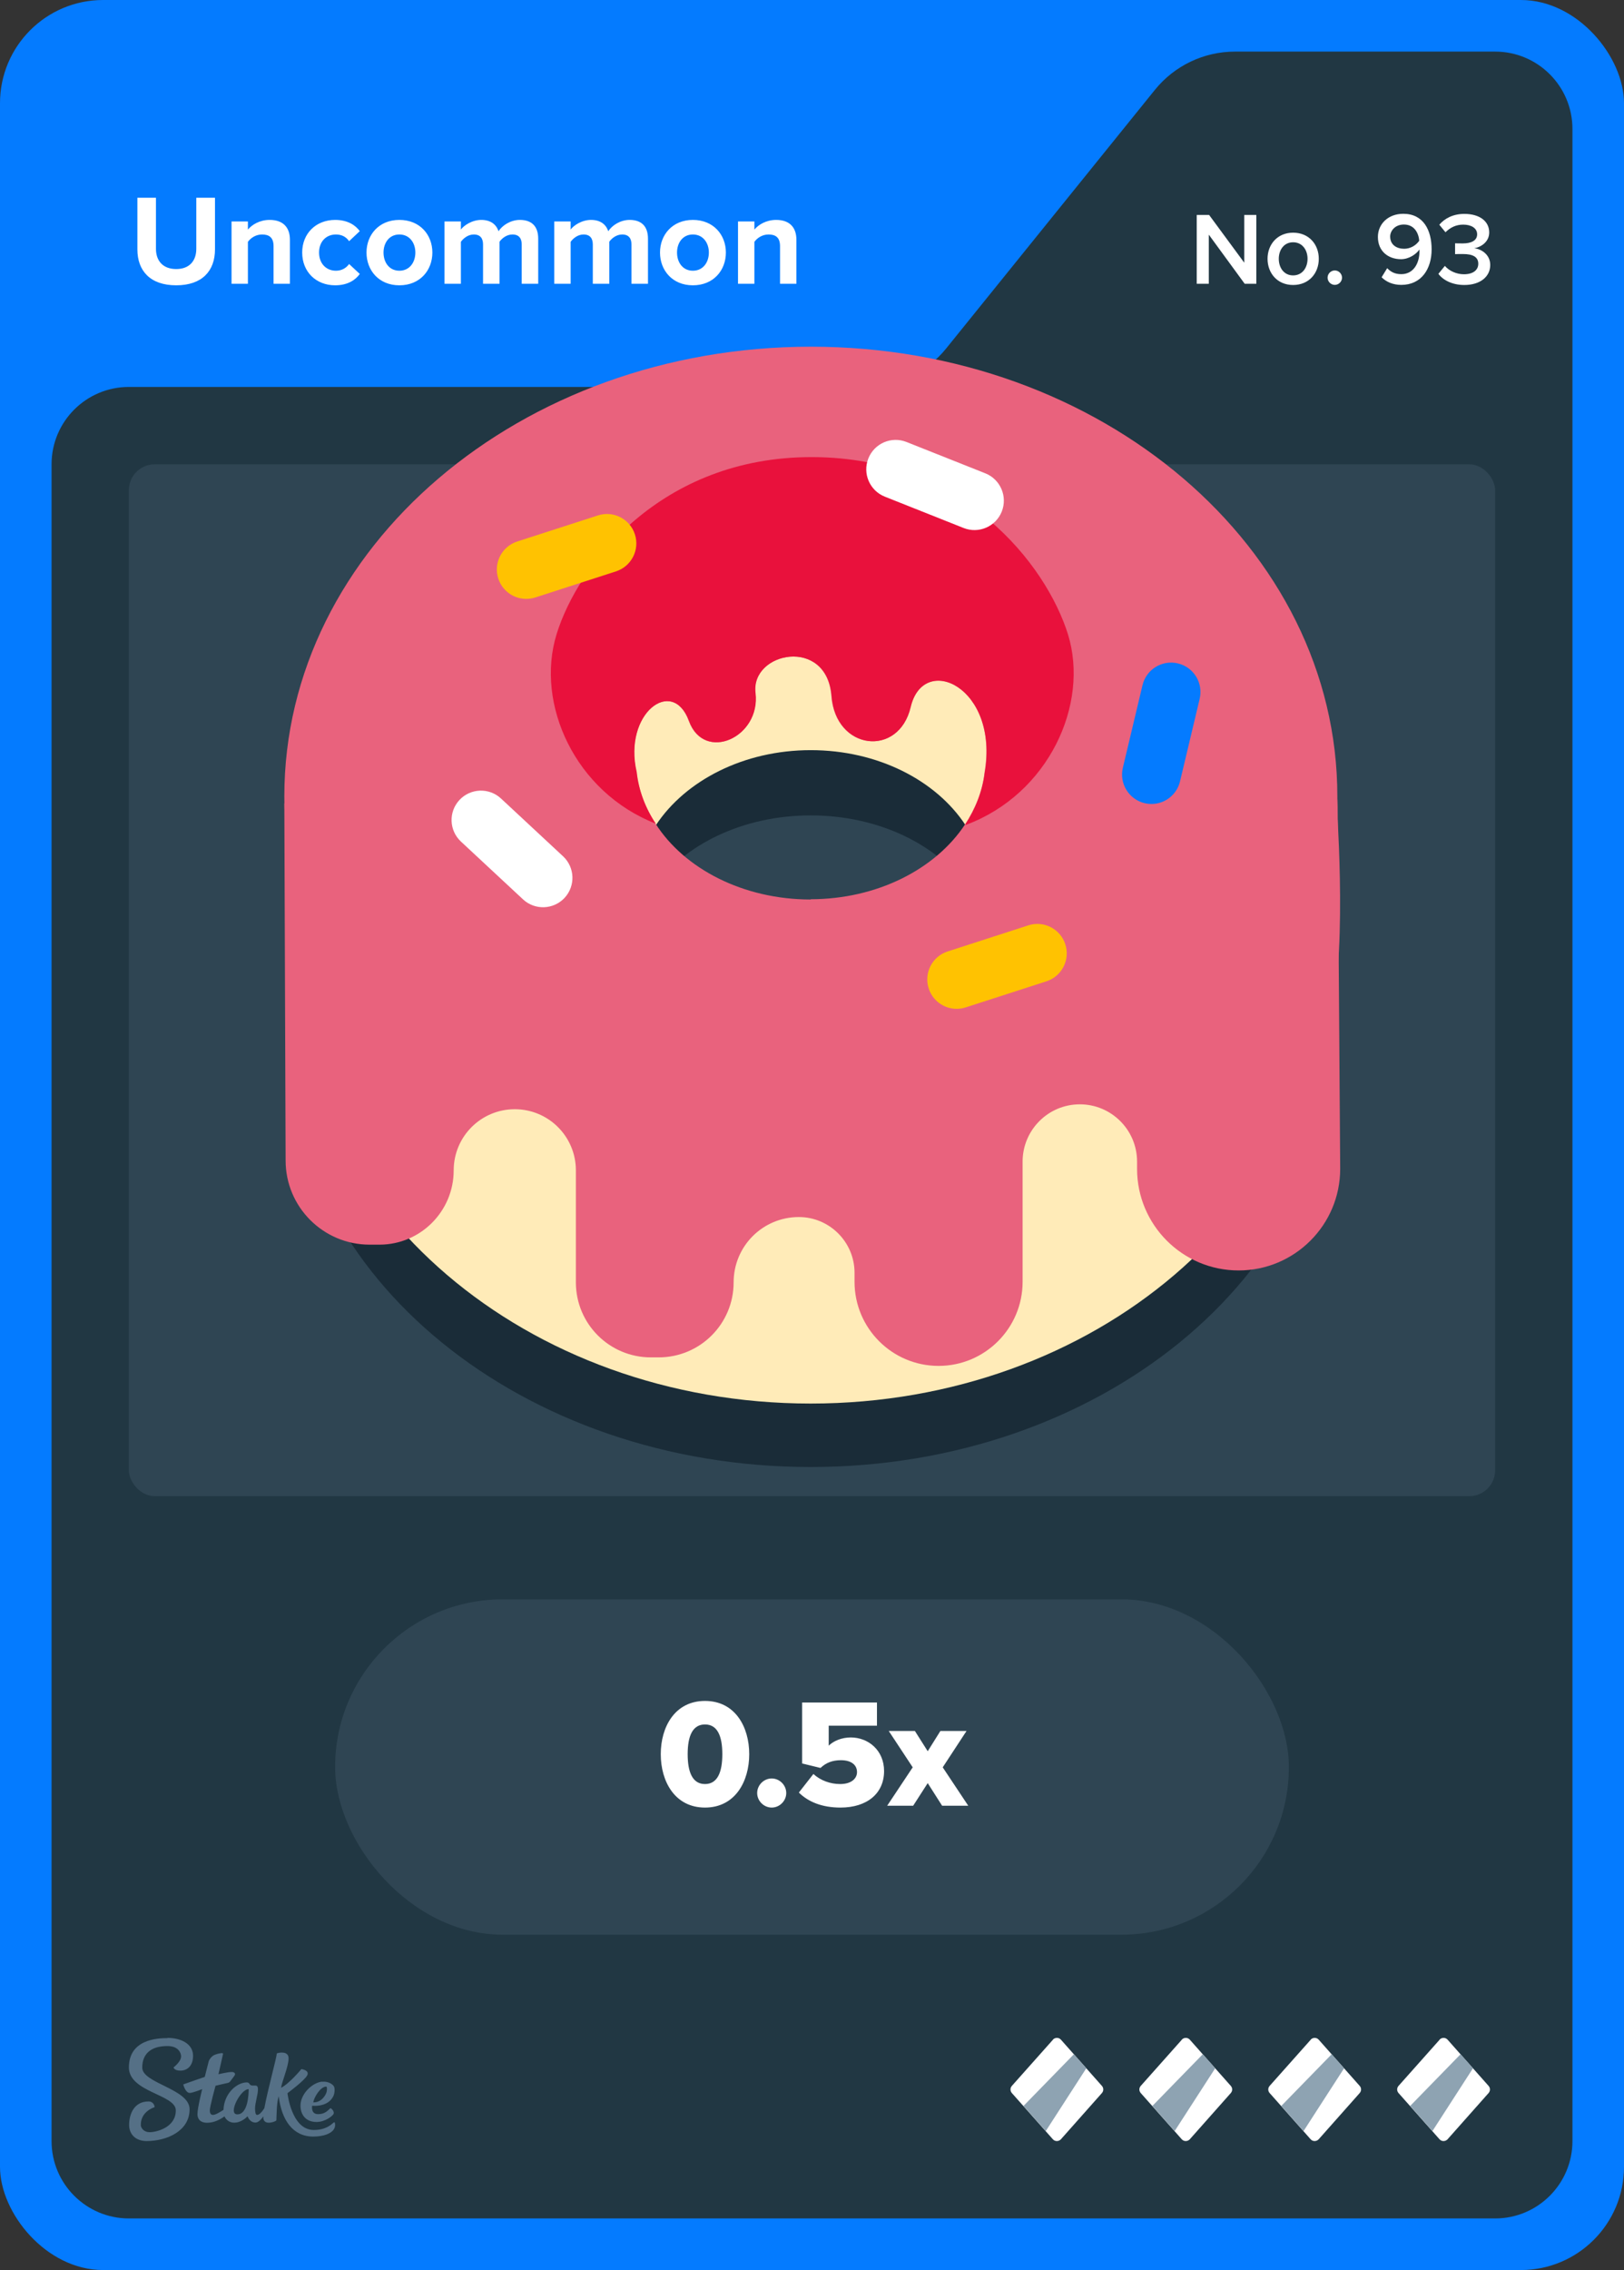 <svg width="63" height="88" viewBox="0 0 63 88" fill="none" xmlns="http://www.w3.org/2000/svg">
<rect x="0" y="0" width="63" height="88" fill="#333333" stroke="none"/>
<rect width="63" height="88" rx="4" fill="#047BFF"/>
<path d="M36.701 13.513L44.799 3.487C45.559 2.546 46.702 2 47.911 2H58C59.657 2 61 3.343 61 5V83C61 84.657 59.657 86 58 86H5C3.343 86 2 84.657 2 83V18C2 16.343 3.343 15 5 15H33.589C34.798 15 35.941 14.454 36.701 13.513Z" fill="#213743"/>
<rect x="5" y="18" width="53" height="40" rx="1" fill="#2F4553"/>
<g clip-path="url(#clip0_26835_29256)">
<path d="M31.45 23.89C20.27 23.89 11.21 31.27 11.21 40.38C11.21 49.49 20.27 56.87 31.45 56.87C42.63 56.87 51.69 49.49 51.69 40.38C51.69 31.27 42.63 23.89 31.45 23.89ZM31.45 38.13C28.81 38.13 25.36 36.18 25.36 34.42C26.52 32.75 28.81 31.61 31.45 31.61C34.09 31.61 36.38 32.75 37.54 34.42C37.54 36.1 34.09 38.13 31.45 38.13Z" fill="#1A2C38"/>
<path d="M31.45 20.35C20.43 20.35 11.5 27.97 11.5 37.38C11.5 46.79 20.43 54.41 31.45 54.41C42.47 54.41 51.4 46.79 51.4 37.38C51.4 27.97 42.47 20.35 31.45 20.35ZM31.45 35.81C28.85 35.81 25.45 33.79 25.45 31.98C26.59 30.26 28.85 29.08 31.45 29.08C34.05 29.08 36.31 30.25 37.45 31.98C37.45 33.72 34.05 35.81 31.45 35.81Z" fill="#FFEBB8"/>
<path d="M51.88 31.77V30.87C51.88 21.24 42.74 13.44 31.46 13.44C20.18 13.44 11.03 21.24 11.03 30.87C11.03 31.25 11.06 32.55 11.09 32.93C11.04 36.64 11.46 38.8 12.11 39.4C12.77 40 25.92 39.45 29.82 39.45C32.52 39.45 46.89 44.97 48.27 43.01C49.65 41.05 50.25 41.2 51.29 40C52.34 38.8 51.89 31.78 51.89 31.77H51.88ZM31.45 34.87C28.83 34.87 26.55 33.68 25.43 31.93C25.03 31.32 24.77 30.65 24.69 29.93C24.17 27.66 26.09 26.21 26.72 27.95C27.31 29.57 29.51 28.6 29.3 26.86C29.11 25.27 32.07 24.67 32.25 26.98C32.41 29.1 34.86 29.37 35.32 27.41C35.83 25.28 38.77 26.64 38.19 29.96C38.11 30.68 37.83 31.36 37.43 31.97C36.29 33.69 34.03 34.86 31.44 34.86L31.45 34.87Z" fill="#E9627D"/>
<path d="M37.47 31.97C37.47 31.97 37.45 31.97 37.44 31.97C37.84 31.36 38.11 30.68 38.2 29.96C38.77 26.65 35.83 25.28 35.33 27.41C34.87 29.37 32.42 29.1 32.26 26.98C32.08 24.67 29.12 25.27 29.31 26.86C29.52 28.59 27.32 29.57 26.73 27.95C26.09 26.21 24.17 27.66 24.7 29.93C24.78 30.65 25.04 31.33 25.44 31.93C22.31 30.71 20.76 27.29 21.59 24.59C22.01 23.23 23.02 21.52 24.66 20.14C26.3 18.76 28.56 17.72 31.48 17.72H31.53C37.37 17.74 40.58 21.88 41.43 24.59C42.27 27.31 40.67 30.78 37.49 31.97H37.47Z" fill="#E9113C"/>
<path d="M11.03 31.14L11.08 44.99C11.08 46.79 12.54 48.25 14.34 48.25H14.72C16.31 48.25 17.6 46.96 17.6 45.37C17.6 44.06 18.66 43 19.97 43C21.28 43 22.34 44.06 22.34 45.37V49.71C22.34 51.32 23.64 52.62 25.25 52.62H25.55C27.16 52.62 28.46 51.32 28.46 49.71C28.46 48.31 29.59 47.18 30.99 47.18C32.18 47.18 33.15 48.15 33.15 49.34V49.69C33.15 51.49 34.61 52.95 36.41 52.95C38.21 52.95 39.67 51.49 39.67 49.69V45.03C39.67 43.81 40.66 42.81 41.89 42.81C43.11 42.81 44.11 43.8 44.11 45.03V45.31C44.11 47.48 45.87 49.25 48.05 49.25C50.22 49.25 51.99 47.49 51.99 45.31L51.89 31.02C51.89 30.43 51.53 37.43 50.94 37.38L12.31 34.42C11.65 34.37 11.05 30.49 11.05 31.15L11.03 31.14Z" fill="#E9627D"/>
<path d="M38.224 18.349L35.166 17.134C34.581 16.901 33.919 17.187 33.686 17.772C33.453 18.357 33.739 19.02 34.324 19.253L37.381 20.468C37.967 20.701 38.629 20.415 38.862 19.83C39.094 19.245 38.809 18.582 38.224 18.349Z" fill="white"/>
<path d="M45.777 30.291L46.539 27.09C46.685 26.478 46.307 25.863 45.694 25.717C45.082 25.571 44.467 25.95 44.321 26.562L43.559 29.763C43.413 30.375 43.792 30.99 44.404 31.136C45.017 31.282 45.631 30.903 45.777 30.291Z" fill="#047BFF"/>
<path d="M21.843 33.195L19.434 30.954C18.973 30.526 18.252 30.552 17.823 31.013C17.394 31.474 17.421 32.195 17.881 32.624L20.29 34.865C20.751 35.294 21.473 35.267 21.902 34.806C22.33 34.345 22.304 33.624 21.843 33.195Z" fill="white"/>
<path d="M37.462 39.053L40.593 38.042C41.192 37.849 41.521 37.206 41.327 36.607C41.134 36.008 40.491 35.679 39.892 35.872L36.761 36.884C36.162 37.077 35.833 37.72 36.027 38.319C36.22 38.918 36.863 39.247 37.462 39.053Z" fill="#FFC201"/>
<path d="M20.765 23.162L23.895 22.15C24.494 21.957 24.823 21.314 24.63 20.715C24.436 20.116 23.794 19.787 23.195 19.981L20.064 20.992C19.465 21.186 19.136 21.828 19.329 22.427C19.523 23.026 20.165 23.355 20.765 23.162Z" fill="#FFC201"/>
</g>
<path fill-rule="evenodd" clip-rule="evenodd" d="M6.498 79C6.99 79 7.486 79.213 7.49 79.691C7.49 80.104 7.247 80.27 6.998 80.27C6.75 80.27 6.733 80.144 6.733 80.144C6.733 80.144 7.025 79.926 7.025 79.717C7.025 79.609 6.942 79.313 6.489 79.317C5.858 79.317 5.518 79.617 5.518 80.152C5.518 80.765 7.351 80.974 7.355 81.765C7.355 82.613 6.476 82.996 5.692 83C5.283 83 5.013 82.761 5.009 82.378C5.009 81.926 5.222 81.465 5.758 81.465C5.884 81.457 5.988 81.552 5.997 81.678C5.997 81.678 5.997 81.683 5.997 81.687C5.997 81.687 5.457 81.839 5.462 82.378C5.462 82.478 5.566 82.661 5.819 82.656C6.071 82.652 6.824 82.474 6.82 81.809C6.82 81.191 5.004 81.109 5 80.148C5 79.065 6.088 79.009 6.498 79.009V79ZM10.747 79.6C10.812 79.57 11.213 79.491 11.195 79.813C11.182 80.135 10.939 80.691 10.904 80.935C11.23 80.77 11.692 80.209 11.692 80.209C11.692 80.209 12.018 80.252 11.918 80.452C11.818 80.652 11.152 81.144 11.152 81.144C11.152 81.144 11.304 82.57 12.171 82.57C12.645 82.57 12.85 82.361 12.937 82.287C12.959 82.27 12.976 82.265 12.985 82.278C13.02 82.387 12.994 82.504 12.915 82.591C12.819 82.696 12.597 82.822 12.153 82.826C11.365 82.826 10.925 82.196 10.812 81.261C10.725 81.535 10.734 81.983 10.721 82.2C10.695 82.243 10.251 82.417 10.216 82.117C10.216 82.091 10.216 82.07 10.216 82.043C10.133 82.161 10.02 82.283 9.911 82.283C9.72 82.283 9.637 82.122 9.602 82.039C9.576 82.07 9.363 82.287 9.088 82.287C8.923 82.291 8.775 82.196 8.709 82.043C8.57 82.144 8.322 82.291 8.039 82.291C7.734 82.291 7.66 82.109 7.66 81.957C7.66 81.713 7.843 80.987 7.843 80.987C7.843 80.987 7.486 81.13 7.364 81.135C7.194 81.135 7.112 80.822 7.112 80.813C7.112 80.809 7.112 80.8 7.12 80.8C7.22 80.761 7.943 80.513 7.943 80.513C7.943 80.513 8.078 79.983 8.096 79.913C8.113 79.844 8.213 79.7 8.331 79.656C8.418 79.622 8.509 79.6 8.601 79.591C8.631 79.591 8.653 79.6 8.653 79.617C8.653 79.635 8.474 80.409 8.474 80.409C8.474 80.409 8.849 80.322 8.988 80.322C9.097 80.322 9.154 80.387 9.093 80.47C9.032 80.552 8.962 80.648 8.927 80.691C8.888 80.735 8.862 80.743 8.77 80.761C8.644 80.787 8.361 80.856 8.361 80.856C8.361 80.856 8.135 81.678 8.139 81.817C8.139 81.896 8.165 81.987 8.261 81.987C8.357 81.987 8.54 81.874 8.67 81.791C8.692 81.152 9.188 80.726 9.576 80.726C9.702 80.726 9.654 80.848 9.798 80.848H9.889C9.946 80.848 10.007 80.852 10.007 80.996C10.007 81.196 9.894 81.526 9.894 81.735C9.894 81.883 9.915 81.987 9.972 81.987C10.068 81.987 10.177 81.848 10.255 81.726C10.381 81.03 10.734 79.761 10.734 79.617L10.747 79.6ZM12.502 80.7C12.767 80.678 12.933 80.822 12.963 80.9C12.994 80.978 12.989 81.161 12.915 81.291C12.684 81.704 12.11 81.63 12.11 81.63C12.11 81.63 12.044 81.957 12.341 81.957C12.593 81.957 12.706 81.83 12.815 81.726C12.859 81.726 12.994 81.865 12.933 81.961C12.885 82.035 12.619 82.257 12.28 82.261C11.74 82.261 11.605 81.8 11.674 81.47C11.766 81.061 12.175 80.722 12.502 80.696V80.7ZM9.646 80.987C9.323 80.987 8.827 81.97 9.206 81.965C9.619 81.965 9.646 81.183 9.646 81.004V80.987ZM12.641 80.891C12.423 80.9 12.175 81.317 12.153 81.5C12.48 81.513 12.654 81.196 12.676 81.07C12.689 80.974 12.693 80.887 12.641 80.887V80.891Z" fill="#557086"/>
<path d="M40.851 79.067L39.252 80.863C39.183 80.943 39.183 81.057 39.252 81.137L40.846 82.933C40.925 83.022 41.069 83.022 41.154 82.933L42.748 81.137C42.817 81.057 42.817 80.943 42.748 80.863L41.154 79.067C41.074 78.978 40.93 78.978 40.846 79.067H40.851Z" fill="white"/>
<path d="M41.66 79.634L42.142 80.177L40.568 82.614L39.704 81.639L41.66 79.634Z" fill="#8EA3B2"/>
<path d="M45.851 79.067L44.252 80.863C44.183 80.943 44.183 81.057 44.252 81.137L45.846 82.933C45.925 83.022 46.069 83.022 46.154 82.933L47.748 81.137C47.817 81.057 47.817 80.943 47.748 80.863L46.154 79.067C46.074 78.978 45.93 78.978 45.846 79.067H45.851Z" fill="white"/>
<path d="M46.66 79.634L47.142 80.177L45.568 82.614L44.704 81.639L46.66 79.634Z" fill="#8EA3B2"/>
<path d="M50.851 79.067L49.252 80.863C49.183 80.943 49.183 81.057 49.252 81.137L50.846 82.933C50.925 83.022 51.069 83.022 51.154 82.933L52.748 81.137C52.817 81.057 52.817 80.943 52.748 80.863L51.154 79.067C51.074 78.978 50.93 78.978 50.846 79.067H50.851Z" fill="white"/>
<path d="M51.66 79.634L52.142 80.177L50.568 82.614L49.704 81.639L51.66 79.634Z" fill="#8EA3B2"/>
<path d="M55.851 79.067L54.252 80.863C54.183 80.943 54.183 81.057 54.252 81.137L55.846 82.933C55.925 83.022 56.069 83.022 56.154 82.933L57.748 81.137C57.817 81.057 57.817 80.943 57.748 80.863L56.154 79.067C56.074 78.978 55.93 78.978 55.846 79.067H55.851Z" fill="white"/>
<path d="M56.66 79.634L57.142 80.177L55.568 82.614L54.704 81.639L56.66 79.634Z" fill="#8EA3B2"/>
<rect x="13" y="62" width="37" height="13" rx="6.5" fill="#2F4553"/>
<path d="M27.349 70.072C26.179 70.072 25.633 69.058 25.633 68.002C25.633 66.946 26.179 65.938 27.349 65.938C28.519 65.938 29.065 66.946 29.065 68.002C29.065 69.058 28.519 70.072 27.349 70.072ZM27.349 69.16C27.829 69.16 28.021 68.71 28.021 68.002C28.021 67.294 27.829 66.85 27.349 66.85C26.869 66.85 26.677 67.294 26.677 68.002C26.677 68.71 26.869 69.16 27.349 69.16ZM29.937 70.072C29.631 70.072 29.373 69.814 29.373 69.508C29.373 69.202 29.631 68.944 29.937 68.944C30.243 68.944 30.501 69.202 30.501 69.508C30.501 69.814 30.243 70.072 29.937 70.072ZM32.604 70.072C31.896 70.072 31.362 69.856 30.99 69.49L31.554 68.77C31.83 69.022 32.208 69.16 32.592 69.16C33.03 69.16 33.246 68.944 33.246 68.698C33.246 68.428 33.036 68.236 32.622 68.236C32.304 68.236 32.052 68.326 31.83 68.536L31.116 68.362V65.998H34.02V66.898H32.148V67.672C32.34 67.486 32.652 67.354 33.006 67.354C33.684 67.354 34.296 67.852 34.296 68.656C34.296 69.52 33.642 70.072 32.604 70.072ZM37.561 70H36.547L35.989 69.124L35.425 70H34.417L35.407 68.512L34.477 67.102H35.491L35.989 67.888L36.481 67.102H37.495L36.571 68.512L37.561 70Z" fill="white"/>
<path d="M6.835 11.06C5.82 11.06 5.33 10.49 5.33 9.67V7.665H6.05V9.645C6.05 10.11 6.32 10.43 6.835 10.43C7.35 10.43 7.615 10.11 7.615 9.645V7.665H8.34V9.665C8.34 10.495 7.85 11.06 6.835 11.06ZM11.247 11H10.612V9.54C10.612 9.205 10.437 9.09 10.167 9.09C9.917 9.09 9.722 9.23 9.617 9.375V11H8.982V8.585H9.617V8.9C9.772 8.715 10.067 8.525 10.462 8.525C10.992 8.525 11.247 8.825 11.247 9.295V11ZM13.002 11.06C12.258 11.06 11.723 10.535 11.723 9.79C11.723 9.05 12.258 8.525 13.002 8.525C13.498 8.525 13.797 8.74 13.957 8.96L13.543 9.35C13.428 9.18 13.252 9.09 13.033 9.09C12.648 9.09 12.377 9.37 12.377 9.79C12.377 10.21 12.648 10.495 13.033 10.495C13.252 10.495 13.428 10.395 13.543 10.235L13.957 10.62C13.797 10.845 13.498 11.06 13.002 11.06ZM15.493 11.06C14.698 11.06 14.218 10.48 14.218 9.79C14.218 9.105 14.698 8.525 15.493 8.525C16.293 8.525 16.773 9.105 16.773 9.79C16.773 10.48 16.293 11.06 15.493 11.06ZM15.493 10.495C15.888 10.495 16.113 10.17 16.113 9.79C16.113 9.415 15.888 9.09 15.493 9.09C15.098 9.09 14.878 9.415 14.878 9.79C14.878 10.17 15.098 10.495 15.493 10.495ZM20.879 11H20.239V9.475C20.239 9.25 20.139 9.09 19.879 9.09C19.654 9.09 19.469 9.24 19.379 9.37V11H18.739V9.475C18.739 9.25 18.639 9.09 18.379 9.09C18.159 9.09 17.974 9.24 17.879 9.375V11H17.244V8.585H17.879V8.9C17.979 8.755 18.299 8.525 18.669 8.525C19.024 8.525 19.249 8.69 19.339 8.965C19.479 8.745 19.799 8.525 20.169 8.525C20.614 8.525 20.879 8.76 20.879 9.255V11ZM25.137 11H24.497V9.475C24.497 9.25 24.396 9.09 24.137 9.09C23.912 9.09 23.727 9.24 23.637 9.37V11H22.997V9.475C22.997 9.25 22.896 9.09 22.637 9.09C22.416 9.09 22.232 9.24 22.137 9.375V11H21.502V8.585H22.137V8.9C22.236 8.755 22.556 8.525 22.927 8.525C23.282 8.525 23.506 8.69 23.596 8.965C23.736 8.745 24.056 8.525 24.427 8.525C24.872 8.525 25.137 8.76 25.137 9.255V11ZM26.879 11.06C26.084 11.06 25.604 10.48 25.604 9.79C25.604 9.105 26.084 8.525 26.879 8.525C27.679 8.525 28.159 9.105 28.159 9.79C28.159 10.48 27.679 11.06 26.879 11.06ZM26.879 10.495C27.274 10.495 27.499 10.17 27.499 9.79C27.499 9.415 27.274 9.09 26.879 9.09C26.484 9.09 26.264 9.415 26.264 9.79C26.264 10.17 26.484 10.495 26.879 10.495ZM30.895 11H30.26V9.54C30.26 9.205 30.085 9.09 29.815 9.09C29.565 9.09 29.37 9.23 29.265 9.375V11H28.63V8.585H29.265V8.9C29.42 8.715 29.715 8.525 30.11 8.525C30.64 8.525 30.895 8.825 30.895 9.295V11Z" fill="white"/>
<path d="M48.737 11H48.285L46.893 9.096V11H46.425V8.332H46.905L48.269 10.184V8.332H48.737V11ZM50.163 11.048C49.551 11.048 49.172 10.588 49.172 10.032C49.172 9.48 49.551 9.02 50.163 9.02C50.783 9.02 51.16 9.48 51.16 10.032C51.16 10.588 50.783 11.048 50.163 11.048ZM50.163 10.676C50.523 10.676 50.724 10.376 50.724 10.032C50.724 9.692 50.523 9.392 50.163 9.392C49.807 9.392 49.608 9.692 49.608 10.032C49.608 10.376 49.807 10.676 50.163 10.676ZM51.781 11.044C51.629 11.044 51.501 10.916 51.501 10.764C51.501 10.612 51.629 10.484 51.781 10.484C51.933 10.484 52.061 10.612 52.061 10.764C52.061 10.916 51.933 11.044 51.781 11.044ZM54.361 11.044C54.033 11.044 53.777 10.928 53.597 10.748L53.813 10.396C53.953 10.54 54.109 10.628 54.361 10.628C54.845 10.628 55.065 10.188 55.065 9.752C55.065 9.724 55.065 9.7 55.065 9.672C54.941 9.852 54.661 10.048 54.349 10.048C53.869 10.048 53.453 9.752 53.453 9.184C53.453 8.692 53.841 8.288 54.437 8.288C55.221 8.288 55.537 8.924 55.537 9.668C55.537 10.436 55.133 11.044 54.361 11.044ZM54.473 9.644C54.701 9.644 54.925 9.524 55.057 9.332C55.033 9.044 54.873 8.704 54.461 8.704C54.113 8.704 53.929 8.956 53.929 9.168C53.929 9.496 54.185 9.644 54.473 9.644ZM56.807 11.048C56.331 11.048 55.979 10.856 55.799 10.616L56.051 10.308C56.223 10.508 56.507 10.632 56.791 10.632C57.143 10.632 57.347 10.472 57.347 10.224C57.347 9.96 57.135 9.848 56.755 9.848C56.643 9.848 56.487 9.848 56.447 9.852V9.432C56.495 9.436 56.651 9.436 56.755 9.436C57.067 9.436 57.303 9.328 57.303 9.084C57.303 8.836 57.063 8.708 56.763 8.708C56.491 8.708 56.267 8.812 56.075 9.004L55.835 8.712C56.039 8.472 56.363 8.292 56.807 8.292C57.383 8.292 57.771 8.564 57.771 9.012C57.771 9.368 57.467 9.576 57.191 9.624C57.451 9.648 57.811 9.86 57.811 10.272C57.811 10.724 57.423 11.048 56.807 11.048Z" fill="white"/>
<defs>
<clipPath id="clip0_26835_29256">
<rect width="63" height="88" fill="white"/>
</clipPath>
</defs>
</svg>
